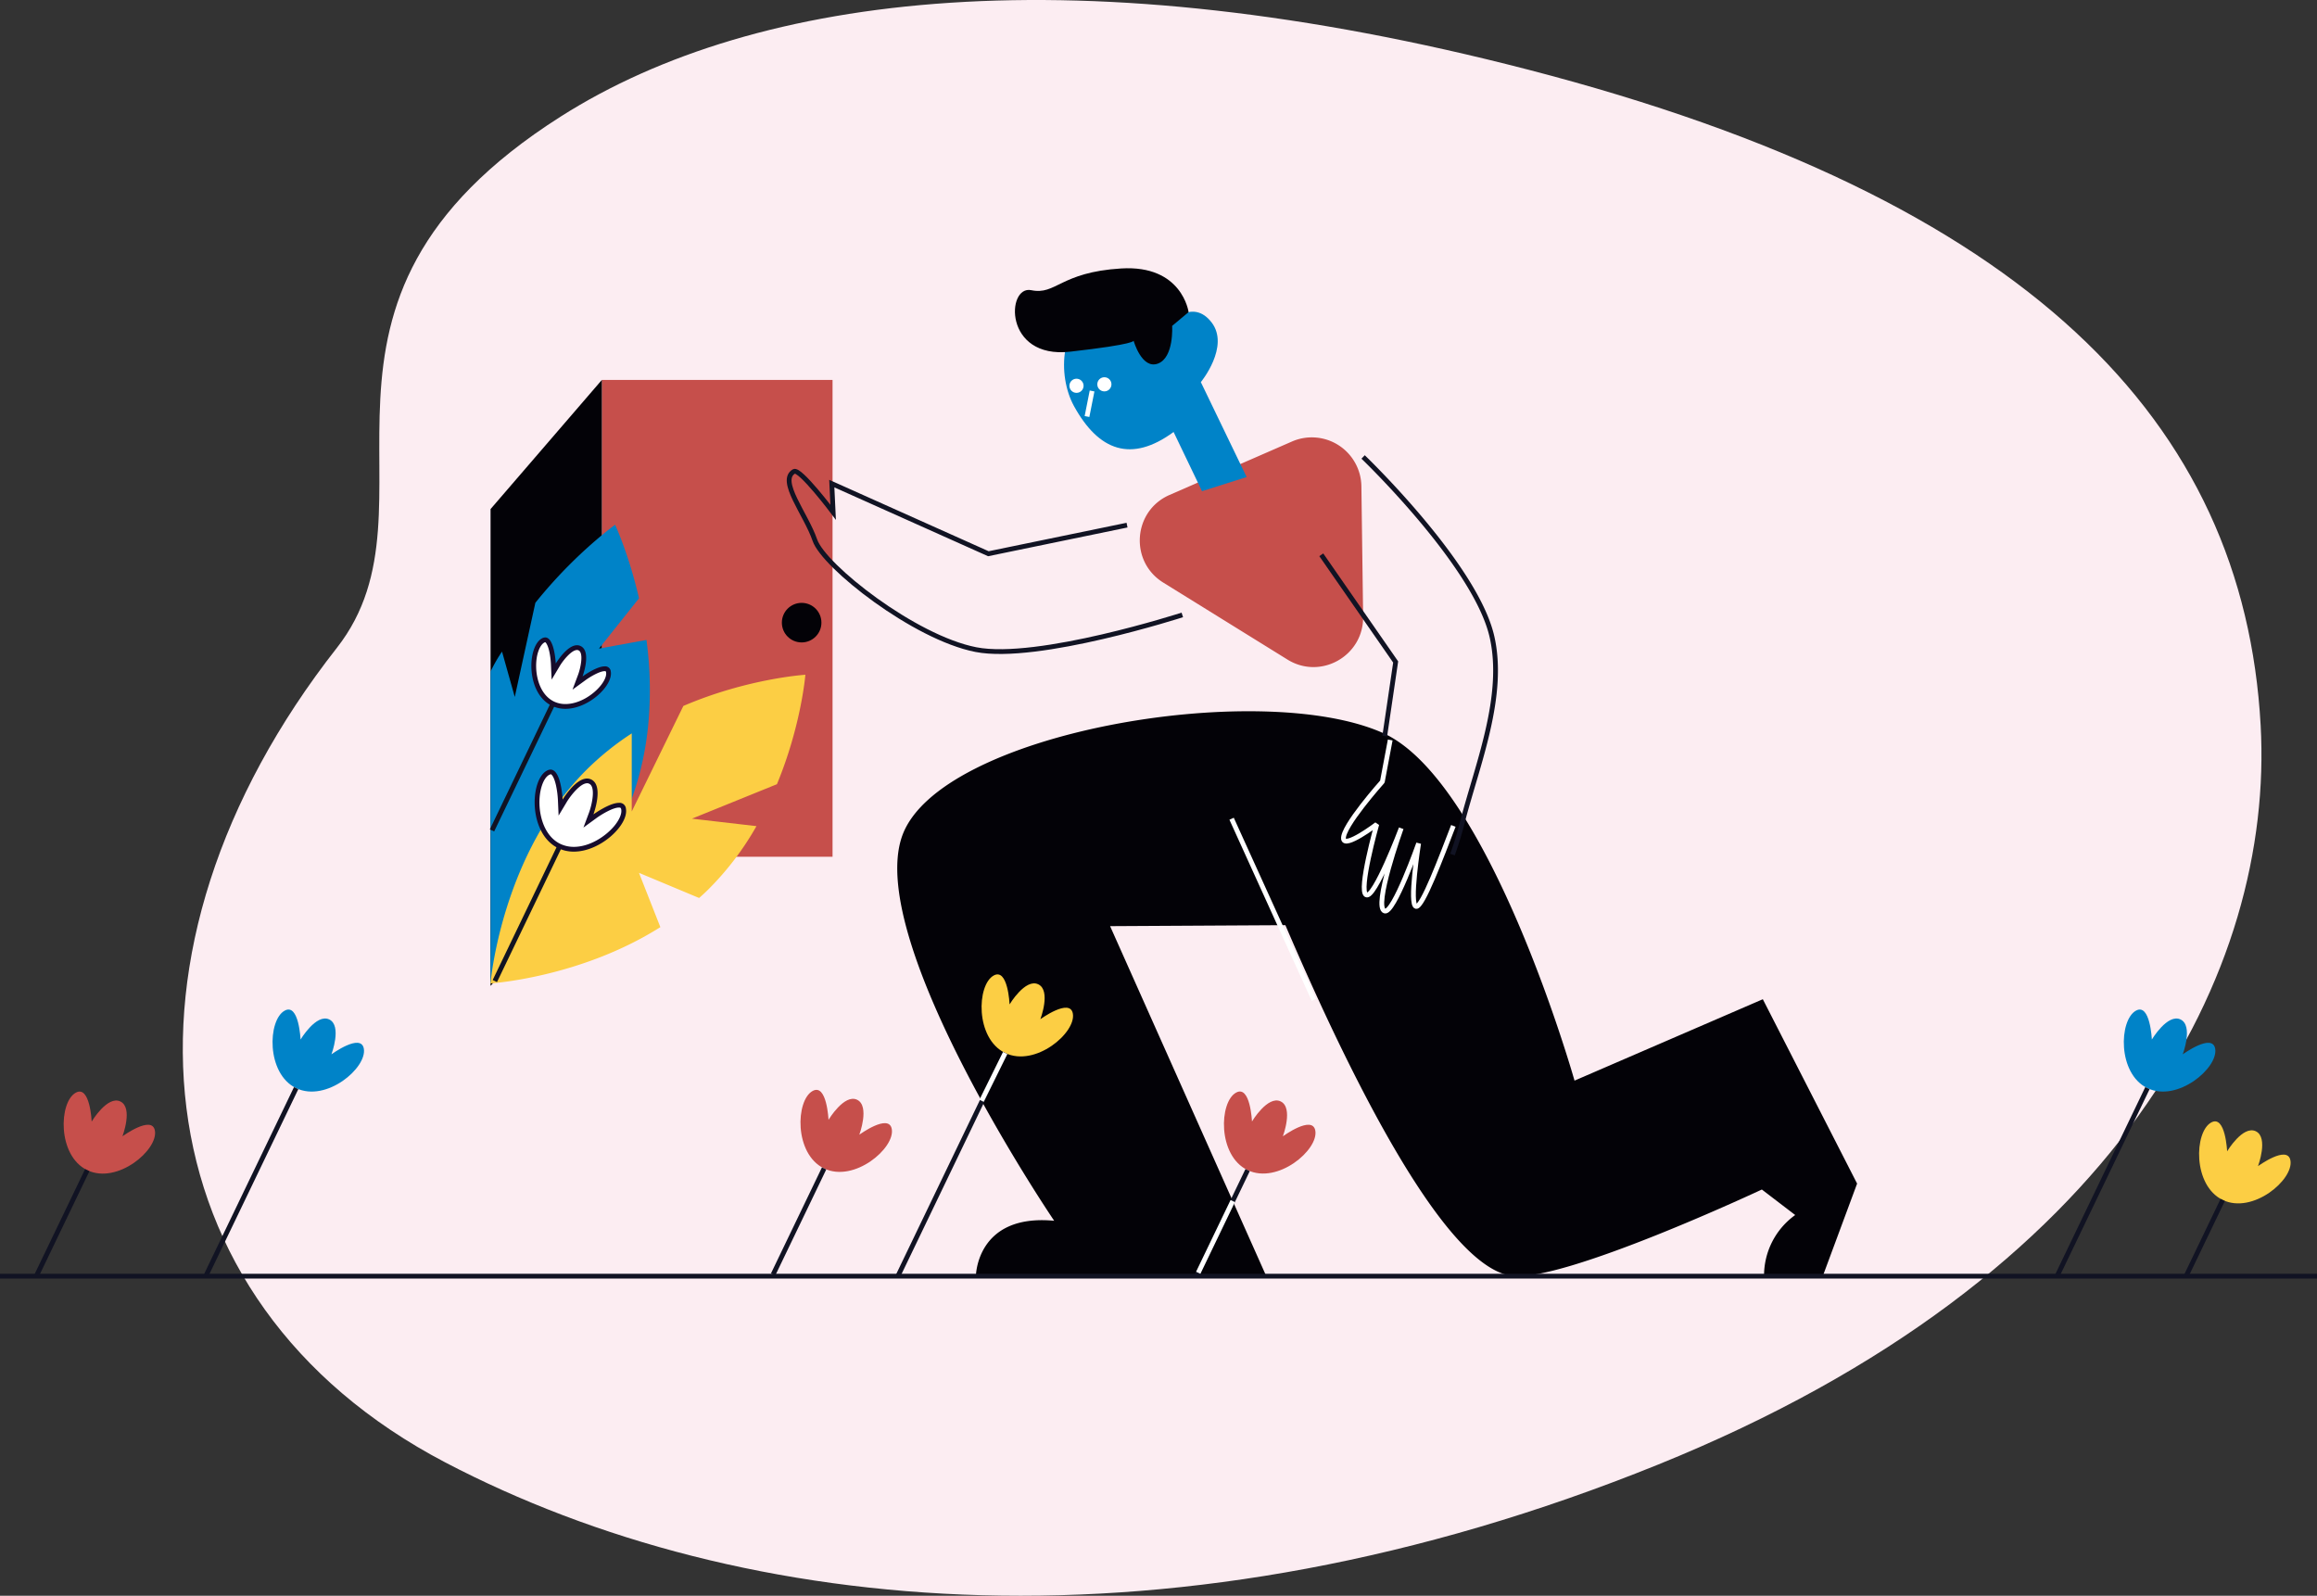 <svg id="Layer" xmlns="http://www.w3.org/2000/svg" viewBox="0 0 1453.74 1001.18"><rect x="0" y="0" width="1453.74" height="1001.18" fill="#333333" stroke="none"/><defs><style>.cls-1{fill:#fcedf2;}.cls-2{fill:#fabb7b;}.cls-3{fill:#c64f4b;}.cls-4{fill:#030207;}.cls-5{fill:#0083c8;}.cls-6{fill:#fcce44;}.cls-7,.cls-8{fill:none;stroke-width:3px;}.cls-7{stroke:#111323;stroke-miterlimit:10;}.cls-8{stroke:#fff;stroke-linejoin:bevel;}.cls-9{fill:#fff;}.cls-10{fill:#170c2c;}</style></defs><title>3</title><path class="cls-1" d="M611,283.24C425.74,401,541.35,526.36,470.63,616.52c-148.95,189.89-125.45,409.85,68,511.09,186.61,97.69,457.71,124.06,761,1.33,291.15-117.81,386.48-311.25,378-463.84C1667.06,474.7,1531.82,335,1218,253.77,937.38,181.14,734.67,204.64,611,283.24Z" transform="translate(-259.25 -210.08)"/><path class="cls-2" d="M401.62,1014.84l-.12,0a.32.32,0,0,0,0-.07Z" transform="translate(-259.25 -210.08)"/><rect class="cls-3" x="377.61" y="238.37" width="144.75" height="299.16"/><polygon class="cls-4" points="377.62 238.37 377.62 537.53 373.08 542.78 311.86 613.83 310.56 615.33 309.23 616.88 307.79 618.55 307.79 319.39 377.62 238.37"/><circle class="cls-4" cx="502.97" cy="390.65" r="12.41"/><path class="cls-5" d="M665.81,666.39c-.48,4.55-1.11,9.15-1.94,13.76q-1.44,8.24-3.68,16.53c-.67,2.46-1.37,4.89-2.14,7.3a209.32,209.32,0,0,1-18.19,41q-2.31,4-4.73,7.86c-23.34,37.32-53,62.55-63.85,71l-1,.78c-1.9,1.47-3,2.28-3.16,2.37h0a.52.52,0,0,1-.07-.15,0,0,0,0,1,0,0V631.41a94.15,94.15,0,0,1,7.18-12.51l8,28.45,12.92-59.07a296.87,296.87,0,0,1,44.71-44.87c3.36-2.69,5.32-4.09,5.32-4.09s8.58,18.27,15,46.14L635.07,617l29.79-5.42A233.46,233.46,0,0,1,665.81,666.39Z" transform="translate(-259.25 -210.08)"/><path class="cls-6" d="M746.72,702.09l-53.33,21.62,40.48,4.69a183.52,183.52,0,0,1-30.58,40.08q-2.65,2.61-5.4,5l-37.73-15.77,13.41,34.06C623.25,823.55,567,827.07,567,827.07s6.74-81.58,61.3-135.06a176.15,176.15,0,0,1,27.32-21.8v49L688,653c40.33-17.31,76.56-19.58,76.56-19.58S762,665.2,746.72,702.09Z" transform="translate(-259.25 -210.08)"/><path class="cls-4" d="M1122.26,790.22l-166.51.93,98,219.61H871.55s.2-39.38,49.12-34.76c0,0-118.58-174.7-95.48-241.16,22.65-65.15,224.38-99.32,301.7-64.9,67,29.82,120.25,218.13,120.25,218.13L1365.29,837l59.15,115.67-21.55,58.1h-36.83a46.79,46.79,0,0,1,19.54-38.38l-20.92-16s-124.57,58.42-156.93,54.15c-72.35-9.55-194.18-352.15-194.18-352.15" transform="translate(-259.25 -210.08)"/><path class="cls-3" d="M989.1,575.59,1067,623.87c20.89,13,47.83-2.29,47.51-26.86l-1.09-81.82a31.12,31.12,0,0,0-43.57-28.1L993,520.63C970.06,530.67,967.79,562.38,989.1,575.59Z" transform="translate(-259.25 -210.08)"/><path class="cls-7" d="M1001.06,595.88s-90.84,29.35-129.54,21.76-95.4-52.33-101-68.67-23.12-37.29-13.11-43.11c3.69-2.14,24.58,25.63,24.58,25.63l-.85-18,98.24,44,87-17.94" transform="translate(-259.25 -210.08)"/><path class="cls-5" d="M1041.42,509.38l-28.73-59.55s18.38-22.38,6.73-37.48-25.65,0-25.65,0-18.38-19.65-44.21-10.55-27,43.87-16.5,63c15.53,28.26,36,35.78,62.53,16.31l17.82,37.13" transform="translate(-259.25 -210.08)"/><path class="cls-4" d="M1005,405.9s-3.94-29.76-42.33-27.39-40.76,16.88-56.4,13.63-17.47,43.32,24.38,38.59,39.84-6.92,39.84-6.92,5.1,18.2,15.28,14.38,8.92-23.66,8.92-23.66" transform="translate(-259.25 -210.08)"/><line class="cls-8" x1="685.19" y1="245.3" x2="682.01" y2="261.32"/><circle class="cls-9" cx="692.91" cy="241.12" r="4.44"/><circle class="cls-9" cx="675.42" cy="242.05" r="4.44"/><polyline class="cls-7" points="868.82 461.82 875.67 415.33 829 348.07"/><path class="cls-7" d="M1114.5,496.78s70.39,67.47,80.8,112.59c8.62,37.34-9.1,80.33-18.47,116.37a208.8,208.8,0,0,1-6.25,20.49" transform="translate(-259.25 -210.08)"/><path class="cls-8" d="M1171.12,728.24c-7.73,20-19.38,51.12-23.34,50.56-4.61-.66,1.55-39.57,1.55-39.57s-15.61,44.21-21.29,42.42c-7.43-2.34,10.37-51.92,10.37-51.92s-16.84,44.59-22,41.78c-5-2.71,6.67-44.26,6.67-44.26s-20.06,15.2-20.88,9.15c-1-7.5,24.38-35.91,24.38-35.91l4.93-26.15" transform="translate(-259.25 -210.08)"/><path class="cls-7" d="M1118,496.78" transform="translate(-259.25 -210.08)"/><line class="cls-8" x1="772.74" y1="513.68" x2="824.37" y2="627.32"/><line class="cls-7" x1="367.2" y1="497.56" x2="310.47" y2="615.53"/><path class="cls-5" d="M445.06,892.79c-18.9-9.1-17.89-42.8-7.17-48.64,8.93-4.87,9.94,18.13,9.94,18.13s9.86-16.49,18-12.59,1.37,21.89,1.37,21.89S485.75,858,487.52,868C489.65,880,464,901.87,445.06,892.79Z" transform="translate(-259.25 -210.08)"/><line class="cls-7" x1="185.81" y1="682.7" x2="129.08" y2="800.67"/><path class="cls-6" d="M889.92,870.73c-18.9-9.09-17.88-42.79-7.17-48.63,8.94-4.87,9.94,18.13,9.94,18.13s9.86-16.5,18-12.59S912,849.53,912,849.53,930.61,836,932.38,846C934.52,858,908.82,879.82,889.92,870.73Z" transform="translate(-259.25 -210.08)"/><line class="cls-7" x1="630.68" y1="660.65" x2="563.34" y2="800.67"/><path class="cls-5" d="M1606.6,892.79c-18.91-9.1-17.89-42.8-7.17-48.64,8.93-4.87,9.94,18.13,9.94,18.13s9.86-16.49,18-12.59,1.38,21.89,1.38,21.89,18.58-13.58,20.36-3.56C1651.19,880,1625.5,901.87,1606.6,892.79Z" transform="translate(-259.25 -210.08)"/><line class="cls-7" x1="1347.35" y1="682.7" x2="1290.62" y2="800.67"/><path class="cls-6" d="M1653.83,962.94c-18.91-9.09-17.89-42.8-7.17-48.64,8.93-4.86,9.94,18.13,9.94,18.13s9.86-16.49,18-12.59,1.37,21.89,1.37,21.89,18.59-13.58,20.36-3.56C1698.42,950.19,1672.73,972,1653.83,962.94Z" transform="translate(-259.25 -210.08)"/><line class="cls-7" x1="1394.58" y1="752.86" x2="1371.59" y2="800.67"/><path class="cls-3" d="M314,944.25c-18.9-9.09-17.88-42.8-7.17-48.63,8.94-4.87,9.94,18.13,9.94,18.13s9.86-16.5,18-12.6S336.08,923,336.08,923s18.59-13.57,20.36-3.55C358.58,931.5,332.88,953.34,314,944.25Z" transform="translate(-259.25 -210.08)"/><line class="cls-7" x1="54.74" y1="734.17" x2="22.76" y2="800.67"/><path class="cls-3" d="M776.31,943.18c-18.91-9.1-17.89-42.8-7.17-48.64,8.93-4.87,9.94,18.13,9.94,18.13s9.86-16.49,17.95-12.59S798.41,922,798.41,922s18.58-13.58,20.36-3.56C820.9,930.42,795.2,952.26,776.31,943.18Z" transform="translate(-259.25 -210.08)"/><line class="cls-7" x1="517.06" y1="733.09" x2="485.08" y2="799.59"/><path class="cls-3" d="M1042,944.21c-18.91-9.09-17.89-42.8-7.17-48.64,8.93-4.87,9.94,18.13,9.94,18.13s9.86-16.49,18-12.59,1.38,21.89,1.38,21.89,18.58-13.58,20.36-3.56C1086.62,931.46,1060.93,953.3,1042,944.21Z" transform="translate(-259.25 -210.08)"/><line class="cls-7" x1="782.78" y1="734.12" x2="750.8" y2="800.63"/><line class="cls-7" x1="358.05" y1="418.37" x2="308.69" y2="521.01"/><line class="cls-7" y1="800.67" x2="1453.74" y2="800.67"/><path class="cls-9" d="M619.26,742.76a20.83,20.83,0,0,1-9.09-2c-9.91-4.77-13.71-16.75-13.95-26.38-.23-9.21,2.58-17.27,6.85-19.59a3.45,3.45,0,0,1,1.63-.49c3.67,0,5.77,10.16,6.09,17.37l.22,5,2.57-4.28c2.07-3.47,8.64-12.47,14-12.47a4.48,4.48,0,0,1,2,.45c5.63,2.7,2.35,15.37.62,20l-1.75,4.68,4-2.95c2.65-1.93,10.52-7,15.07-7a2.57,2.57,0,0,1,2.93,2.44c.55,3.14-1.19,7.4-4.78,11.68C640.11,736,629.74,742.76,619.26,742.76Z" transform="translate(-259.25 -210.08)"/><path class="cls-10" d="M604.7,695.79c.47,0,2.11,1.28,3.39,7a58.19,58.19,0,0,1,1.2,9l.44,10,5.13-8.56c2.3-3.83,8.44-11.74,12.77-11.74a2.88,2.88,0,0,1,1.32.31c4.19,2,1.66,13.29-.14,18.13l-3.49,9.36,8.07-5.89c3.54-2.57,10.51-6.66,14.19-6.66,1,0,1.27.19,1.45,1.21.47,2.66-1.19,6.56-4.45,10.45-5.4,6.44-15.32,13-25.32,13a19.39,19.39,0,0,1-8.44-1.86c-9.3-4.48-12.87-15.88-13.1-25.06-.22-8.54,2.34-16.21,6.07-18.24a2,2,0,0,1,.91-.31m0-3a5,5,0,0,0-2.35.67c-10.72,5.84-11.73,39.55,7.17,48.64a22.26,22.26,0,0,0,9.74,2.16c16.87,0,34.5-16.89,32.72-26.93a4,4,0,0,0-4.4-3.68c-6,0-16,7.24-16,7.24s6.72-18-1.37-21.89a6,6,0,0,0-2.62-.6c-7.45,0-15.34,13.2-15.34,13.2s-.82-18.81-7.59-18.81Z" transform="translate(-259.25 -210.08)"/><path class="cls-9" d="M614,653.29a17.81,17.81,0,0,1-7.82-1.73c-8.55-4.11-11.82-14.46-12-22.78-.2-7.94,2.21-14.88,5.86-16.87a2.82,2.82,0,0,1,1.33-.4c3,0,4.84,8.9,5.1,14.93l.22,5,2.56-4.29c1.79-3,7.45-10.75,12.07-10.75a3.66,3.66,0,0,1,1.62.37c4.74,2.28,1.83,13.44.44,17.17l-1.75,4.69,4-3c2.29-1.67,9.1-6,13-6a2.05,2.05,0,0,1,2.36,2c.47,2.68-1,6.32-4.12,10C632,647.43,623,653.29,614,653.29Z" transform="translate(-259.25 -210.08)"/><path class="cls-10" d="M601.32,613h0c.27.06,1.62,1.36,2.65,6.21a51.25,51.25,0,0,1,.94,7.28l.44,10,5.13-8.59c2.42-4,7.51-10,10.78-10a2.07,2.07,0,0,1,1,.23c3.22,1.54,1.38,10.72-.31,15.29l-3.5,9.35,8.07-5.88c3-2.21,9-5.72,12.12-5.73a1.35,1.35,0,0,1,.66.11,1.37,1.37,0,0,1,.22.63c.39,2.2-1,5.48-3.78,8.77-4.65,5.54-13.17,11.13-21.74,11.13a16.37,16.37,0,0,1-7.17-1.58c-7.94-3.82-11-13.59-11.18-21.47-.21-8.25,2.39-14,5.07-15.51a1.39,1.39,0,0,1,.62-.22m0-3a4.31,4.31,0,0,0-2.05.58c-9.33,5.08-10.21,34.41,6.24,42.32a19.28,19.28,0,0,0,8.47,1.88c14.68,0,30-14.7,28.47-23.43a3.51,3.51,0,0,0-3.83-3.21c-5.25,0-13.88,6.31-13.88,6.31s5.84-15.67-1.2-19.05a5.15,5.15,0,0,0-2.27-.52c-6.49,0-13.35,11.48-13.35,11.48S607.2,610,601.32,610Z" transform="translate(-259.25 -210.08)"/><line class="cls-8" x1="630.68" y1="660.65" x2="615.86" y2="690.64"/><line class="cls-8" x1="773.44" y1="753.56" x2="751.81" y2="798.53"/></svg>